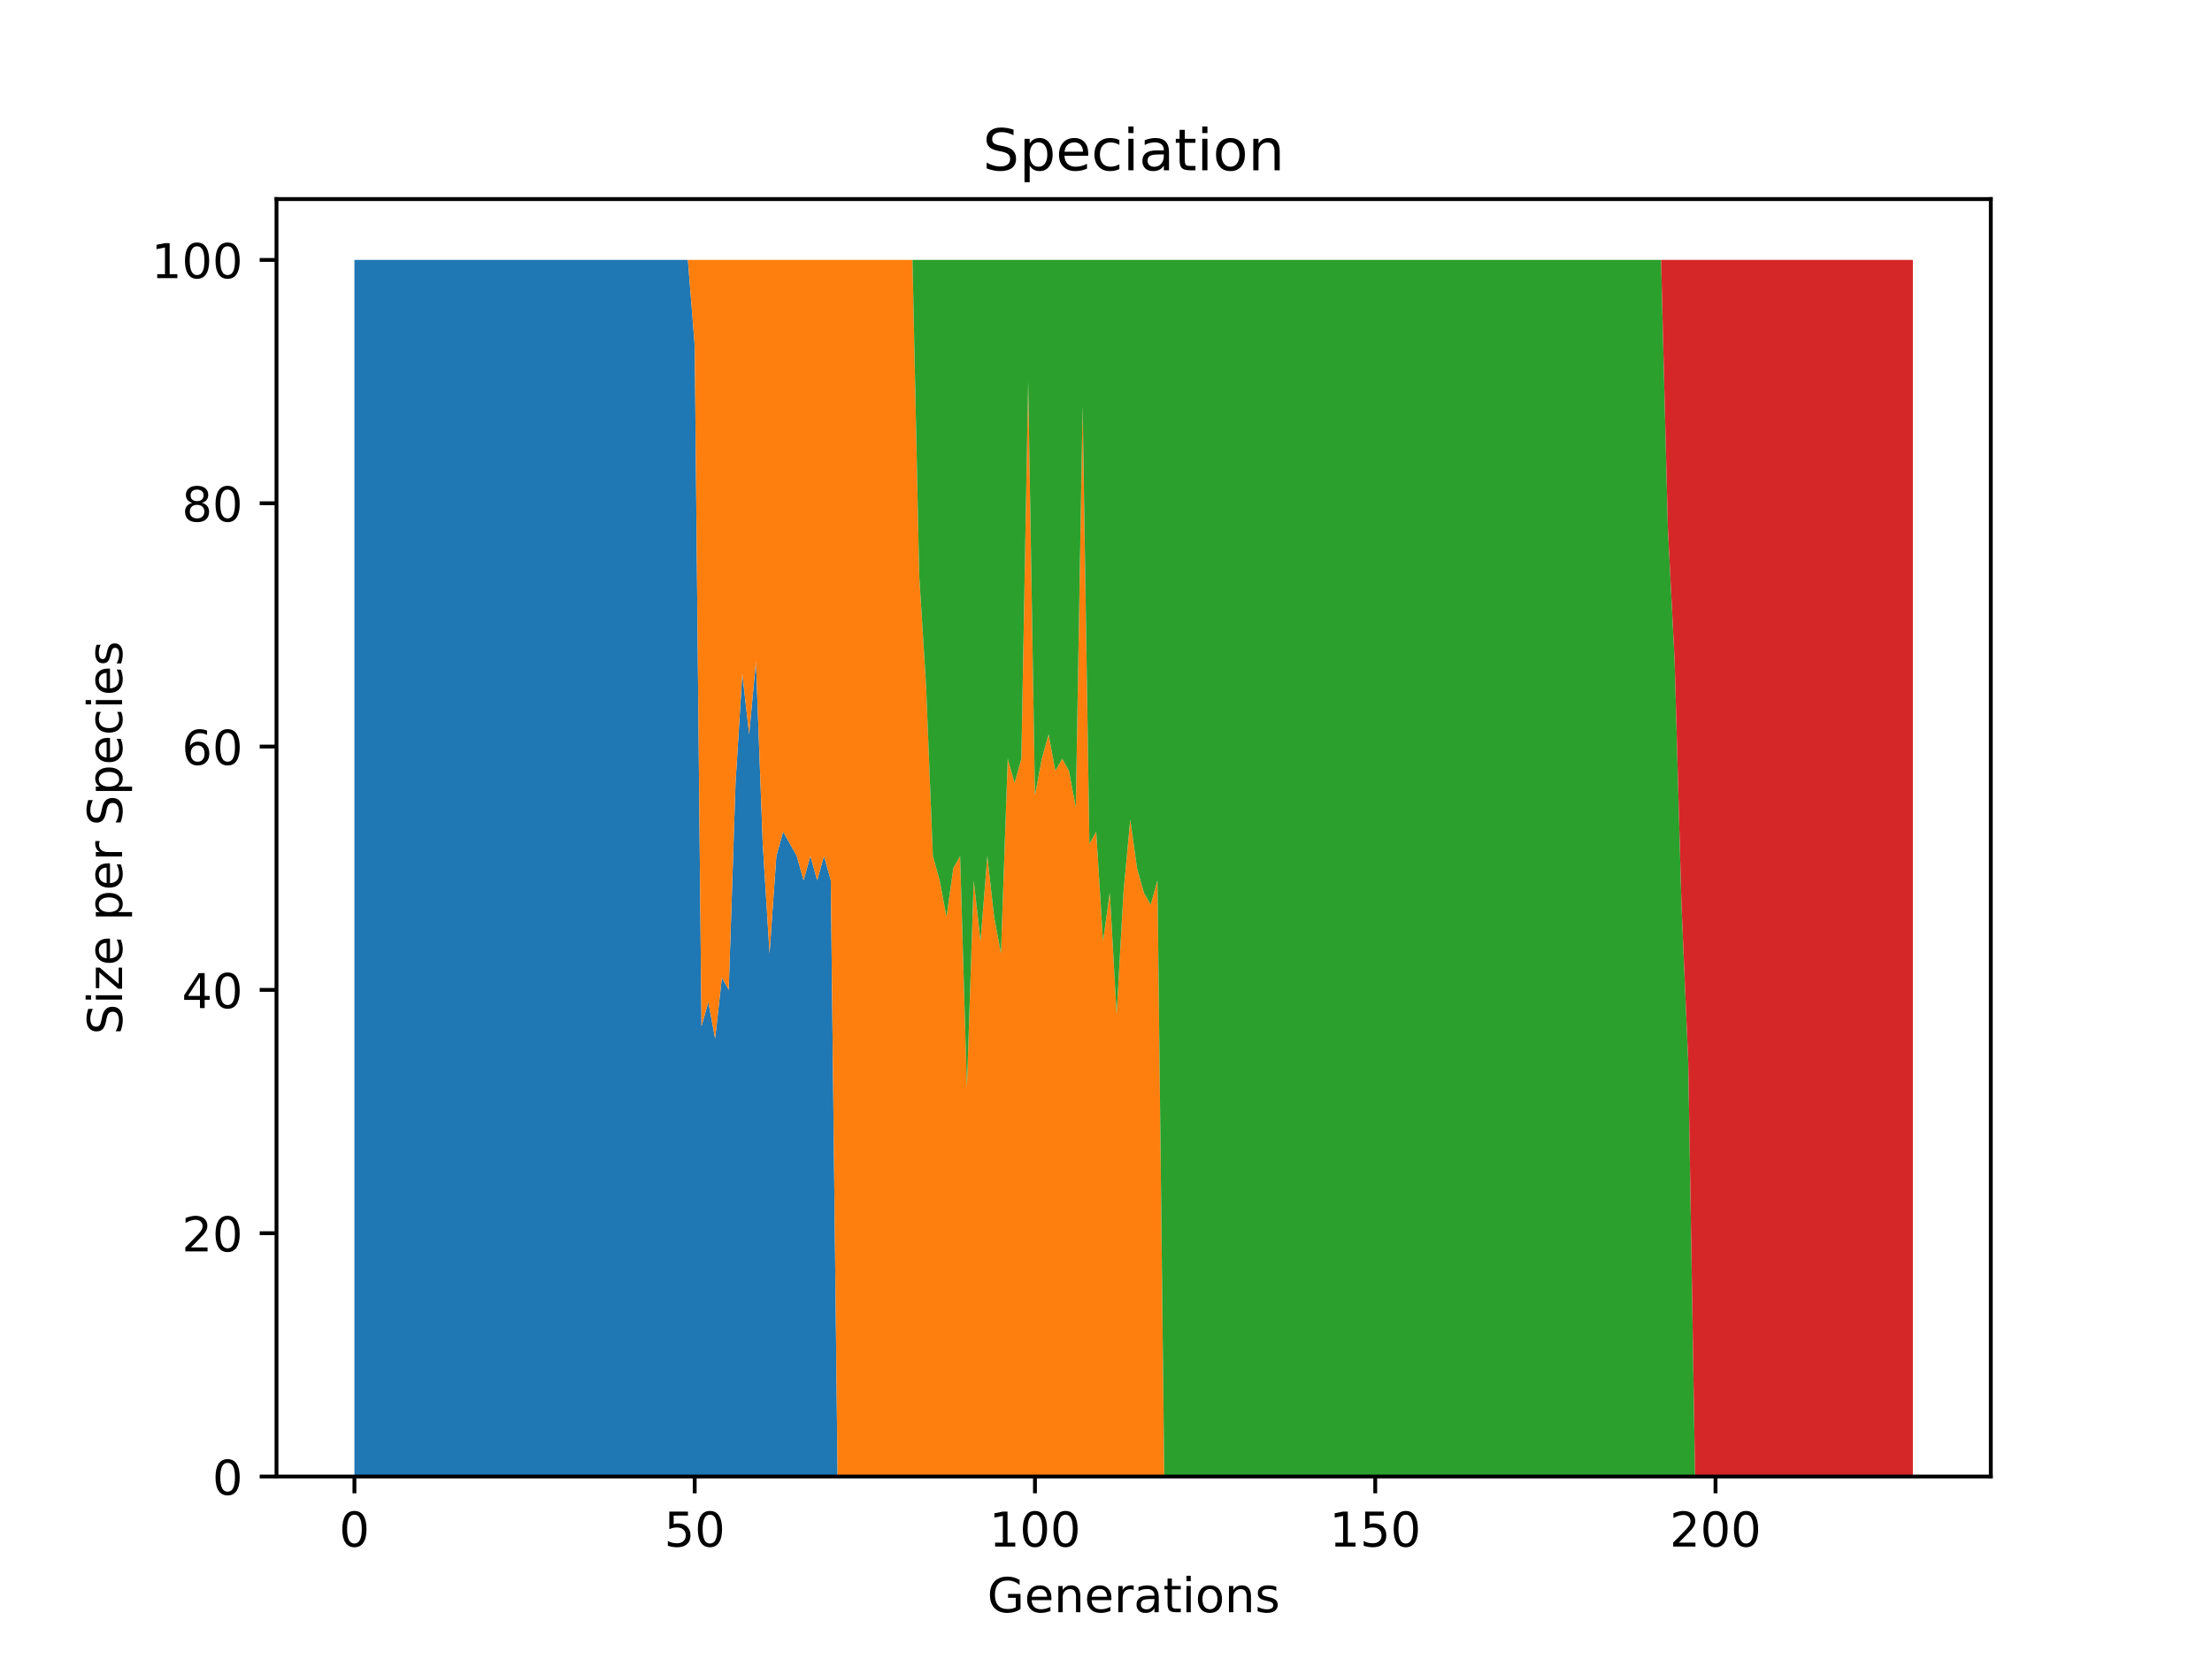 <?xml version="1.0" encoding="utf-8" standalone="no"?>
<!DOCTYPE svg PUBLIC "-//W3C//DTD SVG 1.1//EN"
  "http://www.w3.org/Graphics/SVG/1.1/DTD/svg11.dtd">
<!-- Created with matplotlib (https://matplotlib.org/) -->
<svg height="345.6pt" version="1.1" viewBox="0 0 460.8 345.6" width="460.8pt" xmlns="http://www.w3.org/2000/svg" xmlns:xlink="http://www.w3.org/1999/xlink">
 <defs>
  <style type="text/css">*{stroke-linecap:butt;stroke-linejoin:round;}</style>
 </defs>
 <g id="figure_1">
  <g id="patch_1">
   <path d="M 0 345.6 
L 460.8 345.6 
L 460.8 0 
L 0 0 
z
" style="fill:#ffffff;"/>
  </g>
  <g id="axes_1">
   <g id="patch_2">
    <path d="M 57.6 307.584 
L 414.72 307.584 
L 414.72 41.472 
L 57.6 41.472 
z
" style="fill:#ffffff;"/>
   </g>
   <g id="PolyCollection_1">
    <path clip-path="url(#p65093f9654)" d="M 73.833 54.144 
L 73.833 307.584 
L 75.25 307.584 
L 76.668 307.584 
L 78.086 307.584 
L 79.504 307.584 
L 80.921 307.584 
L 82.339 307.584 
L 83.757 307.584 
L 85.174 307.584 
L 86.592 307.584 
L 88.01 307.584 
L 89.427 307.584 
L 90.845 307.584 
L 92.263 307.584 
L 93.681 307.584 
L 95.098 307.584 
L 96.516 307.584 
L 97.934 307.584 
L 99.351 307.584 
L 100.769 307.584 
L 102.187 307.584 
L 103.605 307.584 
L 105.022 307.584 
L 106.44 307.584 
L 107.858 307.584 
L 109.275 307.584 
L 110.693 307.584 
L 112.111 307.584 
L 113.528 307.584 
L 114.946 307.584 
L 116.364 307.584 
L 117.782 307.584 
L 119.199 307.584 
L 120.617 307.584 
L 122.035 307.584 
L 123.452 307.584 
L 124.87 307.584 
L 126.288 307.584 
L 127.706 307.584 
L 129.123 307.584 
L 130.541 307.584 
L 131.959 307.584 
L 133.376 307.584 
L 134.794 307.584 
L 136.212 307.584 
L 137.629 307.584 
L 139.047 307.584 
L 140.465 307.584 
L 141.883 307.584 
L 143.3 307.584 
L 144.718 307.584 
L 146.136 307.584 
L 147.553 307.584 
L 148.971 307.584 
L 150.389 307.584 
L 151.807 307.584 
L 153.224 307.584 
L 154.642 307.584 
L 156.06 307.584 
L 157.477 307.584 
L 158.895 307.584 
L 160.313 307.584 
L 161.73 307.584 
L 163.148 307.584 
L 164.566 307.584 
L 165.984 307.584 
L 167.401 307.584 
L 168.819 307.584 
L 170.237 307.584 
L 171.654 307.584 
L 173.072 307.584 
L 174.49 307.584 
L 175.908 307.584 
L 177.325 307.584 
L 178.743 307.584 
L 180.161 307.584 
L 181.578 307.584 
L 182.996 307.584 
L 184.414 307.584 
L 185.831 307.584 
L 187.249 307.584 
L 188.667 307.584 
L 190.085 307.584 
L 191.502 307.584 
L 192.92 307.584 
L 194.338 307.584 
L 195.755 307.584 
L 197.173 307.584 
L 198.591 307.584 
L 200.009 307.584 
L 201.426 307.584 
L 202.844 307.584 
L 204.262 307.584 
L 205.679 307.584 
L 207.097 307.584 
L 208.515 307.584 
L 209.932 307.584 
L 211.35 307.584 
L 212.768 307.584 
L 214.186 307.584 
L 215.603 307.584 
L 217.021 307.584 
L 218.439 307.584 
L 219.856 307.584 
L 221.274 307.584 
L 222.692 307.584 
L 224.11 307.584 
L 225.527 307.584 
L 226.945 307.584 
L 228.363 307.584 
L 229.78 307.584 
L 231.198 307.584 
L 232.616 307.584 
L 234.033 307.584 
L 235.451 307.584 
L 236.869 307.584 
L 238.287 307.584 
L 239.704 307.584 
L 241.122 307.584 
L 242.54 307.584 
L 243.957 307.584 
L 245.375 307.584 
L 246.793 307.584 
L 248.21 307.584 
L 249.628 307.584 
L 251.046 307.584 
L 252.464 307.584 
L 253.881 307.584 
L 255.299 307.584 
L 256.717 307.584 
L 258.134 307.584 
L 259.552 307.584 
L 260.97 307.584 
L 262.388 307.584 
L 263.805 307.584 
L 265.223 307.584 
L 266.641 307.584 
L 268.058 307.584 
L 269.476 307.584 
L 270.894 307.584 
L 272.311 307.584 
L 273.729 307.584 
L 275.147 307.584 
L 276.565 307.584 
L 277.982 307.584 
L 279.4 307.584 
L 280.818 307.584 
L 282.235 307.584 
L 283.653 307.584 
L 285.071 307.584 
L 286.489 307.584 
L 287.906 307.584 
L 289.324 307.584 
L 290.742 307.584 
L 292.159 307.584 
L 293.577 307.584 
L 294.995 307.584 
L 296.412 307.584 
L 297.83 307.584 
L 299.248 307.584 
L 300.666 307.584 
L 302.083 307.584 
L 303.501 307.584 
L 304.919 307.584 
L 306.336 307.584 
L 307.754 307.584 
L 309.172 307.584 
L 310.59 307.584 
L 312.007 307.584 
L 313.425 307.584 
L 314.843 307.584 
L 316.26 307.584 
L 317.678 307.584 
L 319.096 307.584 
L 320.513 307.584 
L 321.931 307.584 
L 323.349 307.584 
L 324.767 307.584 
L 326.184 307.584 
L 327.602 307.584 
L 329.02 307.584 
L 330.437 307.584 
L 331.855 307.584 
L 333.273 307.584 
L 334.691 307.584 
L 336.108 307.584 
L 337.526 307.584 
L 338.944 307.584 
L 340.361 307.584 
L 341.779 307.584 
L 343.197 307.584 
L 344.614 307.584 
L 346.032 307.584 
L 347.45 307.584 
L 348.868 307.584 
L 350.285 307.584 
L 351.703 307.584 
L 353.121 307.584 
L 354.538 307.584 
L 355.956 307.584 
L 357.374 307.584 
L 358.792 307.584 
L 360.209 307.584 
L 361.627 307.584 
L 363.045 307.584 
L 364.462 307.584 
L 365.88 307.584 
L 367.298 307.584 
L 368.715 307.584 
L 370.133 307.584 
L 371.551 307.584 
L 372.969 307.584 
L 374.386 307.584 
L 375.804 307.584 
L 377.222 307.584 
L 378.639 307.584 
L 380.057 307.584 
L 381.475 307.584 
L 382.893 307.584 
L 384.31 307.584 
L 385.728 307.584 
L 387.146 307.584 
L 388.563 307.584 
L 389.981 307.584 
L 391.399 307.584 
L 392.816 307.584 
L 394.234 307.584 
L 395.652 307.584 
L 397.07 307.584 
L 398.487 307.584 
L 398.487 307.584 
L 398.487 307.584 
L 397.07 307.584 
L 395.652 307.584 
L 394.234 307.584 
L 392.816 307.584 
L 391.399 307.584 
L 389.981 307.584 
L 388.563 307.584 
L 387.146 307.584 
L 385.728 307.584 
L 384.31 307.584 
L 382.893 307.584 
L 381.475 307.584 
L 380.057 307.584 
L 378.639 307.584 
L 377.222 307.584 
L 375.804 307.584 
L 374.386 307.584 
L 372.969 307.584 
L 371.551 307.584 
L 370.133 307.584 
L 368.715 307.584 
L 367.298 307.584 
L 365.88 307.584 
L 364.462 307.584 
L 363.045 307.584 
L 361.627 307.584 
L 360.209 307.584 
L 358.792 307.584 
L 357.374 307.584 
L 355.956 307.584 
L 354.538 307.584 
L 353.121 307.584 
L 351.703 307.584 
L 350.285 307.584 
L 348.868 307.584 
L 347.45 307.584 
L 346.032 307.584 
L 344.614 307.584 
L 343.197 307.584 
L 341.779 307.584 
L 340.361 307.584 
L 338.944 307.584 
L 337.526 307.584 
L 336.108 307.584 
L 334.691 307.584 
L 333.273 307.584 
L 331.855 307.584 
L 330.437 307.584 
L 329.02 307.584 
L 327.602 307.584 
L 326.184 307.584 
L 324.767 307.584 
L 323.349 307.584 
L 321.931 307.584 
L 320.513 307.584 
L 319.096 307.584 
L 317.678 307.584 
L 316.26 307.584 
L 314.843 307.584 
L 313.425 307.584 
L 312.007 307.584 
L 310.59 307.584 
L 309.172 307.584 
L 307.754 307.584 
L 306.336 307.584 
L 304.919 307.584 
L 303.501 307.584 
L 302.083 307.584 
L 300.666 307.584 
L 299.248 307.584 
L 297.83 307.584 
L 296.412 307.584 
L 294.995 307.584 
L 293.577 307.584 
L 292.159 307.584 
L 290.742 307.584 
L 289.324 307.584 
L 287.906 307.584 
L 286.489 307.584 
L 285.071 307.584 
L 283.653 307.584 
L 282.235 307.584 
L 280.818 307.584 
L 279.4 307.584 
L 277.982 307.584 
L 276.565 307.584 
L 275.147 307.584 
L 273.729 307.584 
L 272.311 307.584 
L 270.894 307.584 
L 269.476 307.584 
L 268.058 307.584 
L 266.641 307.584 
L 265.223 307.584 
L 263.805 307.584 
L 262.388 307.584 
L 260.97 307.584 
L 259.552 307.584 
L 258.134 307.584 
L 256.717 307.584 
L 255.299 307.584 
L 253.881 307.584 
L 252.464 307.584 
L 251.046 307.584 
L 249.628 307.584 
L 248.21 307.584 
L 246.793 307.584 
L 245.375 307.584 
L 243.957 307.584 
L 242.54 307.584 
L 241.122 307.584 
L 239.704 307.584 
L 238.287 307.584 
L 236.869 307.584 
L 235.451 307.584 
L 234.033 307.584 
L 232.616 307.584 
L 231.198 307.584 
L 229.78 307.584 
L 228.363 307.584 
L 226.945 307.584 
L 225.527 307.584 
L 224.11 307.584 
L 222.692 307.584 
L 221.274 307.584 
L 219.856 307.584 
L 218.439 307.584 
L 217.021 307.584 
L 215.603 307.584 
L 214.186 307.584 
L 212.768 307.584 
L 211.35 307.584 
L 209.932 307.584 
L 208.515 307.584 
L 207.097 307.584 
L 205.679 307.584 
L 204.262 307.584 
L 202.844 307.584 
L 201.426 307.584 
L 200.009 307.584 
L 198.591 307.584 
L 197.173 307.584 
L 195.755 307.584 
L 194.338 307.584 
L 192.92 307.584 
L 191.502 307.584 
L 190.085 307.584 
L 188.667 307.584 
L 187.249 307.584 
L 185.831 307.584 
L 184.414 307.584 
L 182.996 307.584 
L 181.578 307.584 
L 180.161 307.584 
L 178.743 307.584 
L 177.325 307.584 
L 175.908 307.584 
L 174.49 307.584 
L 173.072 183.398 
L 171.654 178.33 
L 170.237 183.398 
L 168.819 178.33 
L 167.401 183.398 
L 165.984 178.33 
L 164.566 175.795 
L 163.148 173.261 
L 161.73 178.33 
L 160.313 198.605 
L 158.895 175.795 
L 157.477 137.779 
L 156.06 152.986 
L 154.642 140.314 
L 153.224 163.123 
L 151.807 206.208 
L 150.389 203.674 
L 148.971 216.346 
L 147.553 208.742 
L 146.136 213.811 
L 144.718 71.885 
L 143.3 54.144 
L 141.883 54.144 
L 140.465 54.144 
L 139.047 54.144 
L 137.629 54.144 
L 136.212 54.144 
L 134.794 54.144 
L 133.376 54.144 
L 131.959 54.144 
L 130.541 54.144 
L 129.123 54.144 
L 127.706 54.144 
L 126.288 54.144 
L 124.87 54.144 
L 123.452 54.144 
L 122.035 54.144 
L 120.617 54.144 
L 119.199 54.144 
L 117.782 54.144 
L 116.364 54.144 
L 114.946 54.144 
L 113.528 54.144 
L 112.111 54.144 
L 110.693 54.144 
L 109.275 54.144 
L 107.858 54.144 
L 106.44 54.144 
L 105.022 54.144 
L 103.605 54.144 
L 102.187 54.144 
L 100.769 54.144 
L 99.351 54.144 
L 97.934 54.144 
L 96.516 54.144 
L 95.098 54.144 
L 93.681 54.144 
L 92.263 54.144 
L 90.845 54.144 
L 89.427 54.144 
L 88.01 54.144 
L 86.592 54.144 
L 85.174 54.144 
L 83.757 54.144 
L 82.339 54.144 
L 80.921 54.144 
L 79.504 54.144 
L 78.086 54.144 
L 76.668 54.144 
L 75.25 54.144 
L 73.833 54.144 
z
" style="fill:#1f77b4;"/>
   </g>
   <g id="PolyCollection_2">
    <path clip-path="url(#p65093f9654)" d="M 73.833 54.144 
L 73.833 54.144 
L 75.25 54.144 
L 76.668 54.144 
L 78.086 54.144 
L 79.504 54.144 
L 80.921 54.144 
L 82.339 54.144 
L 83.757 54.144 
L 85.174 54.144 
L 86.592 54.144 
L 88.01 54.144 
L 89.427 54.144 
L 90.845 54.144 
L 92.263 54.144 
L 93.681 54.144 
L 95.098 54.144 
L 96.516 54.144 
L 97.934 54.144 
L 99.351 54.144 
L 100.769 54.144 
L 102.187 54.144 
L 103.605 54.144 
L 105.022 54.144 
L 106.44 54.144 
L 107.858 54.144 
L 109.275 54.144 
L 110.693 54.144 
L 112.111 54.144 
L 113.528 54.144 
L 114.946 54.144 
L 116.364 54.144 
L 117.782 54.144 
L 119.199 54.144 
L 120.617 54.144 
L 122.035 54.144 
L 123.452 54.144 
L 124.87 54.144 
L 126.288 54.144 
L 127.706 54.144 
L 129.123 54.144 
L 130.541 54.144 
L 131.959 54.144 
L 133.376 54.144 
L 134.794 54.144 
L 136.212 54.144 
L 137.629 54.144 
L 139.047 54.144 
L 140.465 54.144 
L 141.883 54.144 
L 143.3 54.144 
L 144.718 71.885 
L 146.136 213.811 
L 147.553 208.742 
L 148.971 216.346 
L 150.389 203.674 
L 151.807 206.208 
L 153.224 163.123 
L 154.642 140.314 
L 156.06 152.986 
L 157.477 137.779 
L 158.895 175.795 
L 160.313 198.605 
L 161.73 178.33 
L 163.148 173.261 
L 164.566 175.795 
L 165.984 178.33 
L 167.401 183.398 
L 168.819 178.33 
L 170.237 183.398 
L 171.654 178.33 
L 173.072 183.398 
L 174.49 307.584 
L 175.908 307.584 
L 177.325 307.584 
L 178.743 307.584 
L 180.161 307.584 
L 181.578 307.584 
L 182.996 307.584 
L 184.414 307.584 
L 185.831 307.584 
L 187.249 307.584 
L 188.667 307.584 
L 190.085 307.584 
L 191.502 307.584 
L 192.92 307.584 
L 194.338 307.584 
L 195.755 307.584 
L 197.173 307.584 
L 198.591 307.584 
L 200.009 307.584 
L 201.426 307.584 
L 202.844 307.584 
L 204.262 307.584 
L 205.679 307.584 
L 207.097 307.584 
L 208.515 307.584 
L 209.932 307.584 
L 211.35 307.584 
L 212.768 307.584 
L 214.186 307.584 
L 215.603 307.584 
L 217.021 307.584 
L 218.439 307.584 
L 219.856 307.584 
L 221.274 307.584 
L 222.692 307.584 
L 224.11 307.584 
L 225.527 307.584 
L 226.945 307.584 
L 228.363 307.584 
L 229.78 307.584 
L 231.198 307.584 
L 232.616 307.584 
L 234.033 307.584 
L 235.451 307.584 
L 236.869 307.584 
L 238.287 307.584 
L 239.704 307.584 
L 241.122 307.584 
L 242.54 307.584 
L 243.957 307.584 
L 245.375 307.584 
L 246.793 307.584 
L 248.21 307.584 
L 249.628 307.584 
L 251.046 307.584 
L 252.464 307.584 
L 253.881 307.584 
L 255.299 307.584 
L 256.717 307.584 
L 258.134 307.584 
L 259.552 307.584 
L 260.97 307.584 
L 262.388 307.584 
L 263.805 307.584 
L 265.223 307.584 
L 266.641 307.584 
L 268.058 307.584 
L 269.476 307.584 
L 270.894 307.584 
L 272.311 307.584 
L 273.729 307.584 
L 275.147 307.584 
L 276.565 307.584 
L 277.982 307.584 
L 279.4 307.584 
L 280.818 307.584 
L 282.235 307.584 
L 283.653 307.584 
L 285.071 307.584 
L 286.489 307.584 
L 287.906 307.584 
L 289.324 307.584 
L 290.742 307.584 
L 292.159 307.584 
L 293.577 307.584 
L 294.995 307.584 
L 296.412 307.584 
L 297.83 307.584 
L 299.248 307.584 
L 300.666 307.584 
L 302.083 307.584 
L 303.501 307.584 
L 304.919 307.584 
L 306.336 307.584 
L 307.754 307.584 
L 309.172 307.584 
L 310.59 307.584 
L 312.007 307.584 
L 313.425 307.584 
L 314.843 307.584 
L 316.26 307.584 
L 317.678 307.584 
L 319.096 307.584 
L 320.513 307.584 
L 321.931 307.584 
L 323.349 307.584 
L 324.767 307.584 
L 326.184 307.584 
L 327.602 307.584 
L 329.02 307.584 
L 330.437 307.584 
L 331.855 307.584 
L 333.273 307.584 
L 334.691 307.584 
L 336.108 307.584 
L 337.526 307.584 
L 338.944 307.584 
L 340.361 307.584 
L 341.779 307.584 
L 343.197 307.584 
L 344.614 307.584 
L 346.032 307.584 
L 347.45 307.584 
L 348.868 307.584 
L 350.285 307.584 
L 351.703 307.584 
L 353.121 307.584 
L 354.538 307.584 
L 355.956 307.584 
L 357.374 307.584 
L 358.792 307.584 
L 360.209 307.584 
L 361.627 307.584 
L 363.045 307.584 
L 364.462 307.584 
L 365.88 307.584 
L 367.298 307.584 
L 368.715 307.584 
L 370.133 307.584 
L 371.551 307.584 
L 372.969 307.584 
L 374.386 307.584 
L 375.804 307.584 
L 377.222 307.584 
L 378.639 307.584 
L 380.057 307.584 
L 381.475 307.584 
L 382.893 307.584 
L 384.31 307.584 
L 385.728 307.584 
L 387.146 307.584 
L 388.563 307.584 
L 389.981 307.584 
L 391.399 307.584 
L 392.816 307.584 
L 394.234 307.584 
L 395.652 307.584 
L 397.07 307.584 
L 398.487 307.584 
L 398.487 307.584 
L 398.487 307.584 
L 397.07 307.584 
L 395.652 307.584 
L 394.234 307.584 
L 392.816 307.584 
L 391.399 307.584 
L 389.981 307.584 
L 388.563 307.584 
L 387.146 307.584 
L 385.728 307.584 
L 384.31 307.584 
L 382.893 307.584 
L 381.475 307.584 
L 380.057 307.584 
L 378.639 307.584 
L 377.222 307.584 
L 375.804 307.584 
L 374.386 307.584 
L 372.969 307.584 
L 371.551 307.584 
L 370.133 307.584 
L 368.715 307.584 
L 367.298 307.584 
L 365.88 307.584 
L 364.462 307.584 
L 363.045 307.584 
L 361.627 307.584 
L 360.209 307.584 
L 358.792 307.584 
L 357.374 307.584 
L 355.956 307.584 
L 354.538 307.584 
L 353.121 307.584 
L 351.703 307.584 
L 350.285 307.584 
L 348.868 307.584 
L 347.45 307.584 
L 346.032 307.584 
L 344.614 307.584 
L 343.197 307.584 
L 341.779 307.584 
L 340.361 307.584 
L 338.944 307.584 
L 337.526 307.584 
L 336.108 307.584 
L 334.691 307.584 
L 333.273 307.584 
L 331.855 307.584 
L 330.437 307.584 
L 329.02 307.584 
L 327.602 307.584 
L 326.184 307.584 
L 324.767 307.584 
L 323.349 307.584 
L 321.931 307.584 
L 320.513 307.584 
L 319.096 307.584 
L 317.678 307.584 
L 316.26 307.584 
L 314.843 307.584 
L 313.425 307.584 
L 312.007 307.584 
L 310.59 307.584 
L 309.172 307.584 
L 307.754 307.584 
L 306.336 307.584 
L 304.919 307.584 
L 303.501 307.584 
L 302.083 307.584 
L 300.666 307.584 
L 299.248 307.584 
L 297.83 307.584 
L 296.412 307.584 
L 294.995 307.584 
L 293.577 307.584 
L 292.159 307.584 
L 290.742 307.584 
L 289.324 307.584 
L 287.906 307.584 
L 286.489 307.584 
L 285.071 307.584 
L 283.653 307.584 
L 282.235 307.584 
L 280.818 307.584 
L 279.4 307.584 
L 277.982 307.584 
L 276.565 307.584 
L 275.147 307.584 
L 273.729 307.584 
L 272.311 307.584 
L 270.894 307.584 
L 269.476 307.584 
L 268.058 307.584 
L 266.641 307.584 
L 265.223 307.584 
L 263.805 307.584 
L 262.388 307.584 
L 260.97 307.584 
L 259.552 307.584 
L 258.134 307.584 
L 256.717 307.584 
L 255.299 307.584 
L 253.881 307.584 
L 252.464 307.584 
L 251.046 307.584 
L 249.628 307.584 
L 248.21 307.584 
L 246.793 307.584 
L 245.375 307.584 
L 243.957 307.584 
L 242.54 307.584 
L 241.122 183.398 
L 239.704 188.467 
L 238.287 185.933 
L 236.869 180.864 
L 235.451 170.726 
L 234.033 185.933 
L 232.616 211.277 
L 231.198 185.933 
L 229.78 196.07 
L 228.363 173.261 
L 226.945 175.795 
L 225.527 84.557 
L 224.11 168.192 
L 222.692 160.589 
L 221.274 158.054 
L 219.856 160.589 
L 218.439 152.986 
L 217.021 158.054 
L 215.603 165.658 
L 214.186 79.488 
L 212.768 158.054 
L 211.35 163.123 
L 209.932 158.054 
L 208.515 198.605 
L 207.097 191.002 
L 205.679 178.33 
L 204.262 196.07 
L 202.844 183.398 
L 201.426 226.483 
L 200.009 178.33 
L 198.591 180.864 
L 197.173 191.002 
L 195.755 183.398 
L 194.338 178.33 
L 192.92 142.848 
L 191.502 120.038 
L 190.085 54.144 
L 188.667 54.144 
L 187.249 54.144 
L 185.831 54.144 
L 184.414 54.144 
L 182.996 54.144 
L 181.578 54.144 
L 180.161 54.144 
L 178.743 54.144 
L 177.325 54.144 
L 175.908 54.144 
L 174.49 54.144 
L 173.072 54.144 
L 171.654 54.144 
L 170.237 54.144 
L 168.819 54.144 
L 167.401 54.144 
L 165.984 54.144 
L 164.566 54.144 
L 163.148 54.144 
L 161.73 54.144 
L 160.313 54.144 
L 158.895 54.144 
L 157.477 54.144 
L 156.06 54.144 
L 154.642 54.144 
L 153.224 54.144 
L 151.807 54.144 
L 150.389 54.144 
L 148.971 54.144 
L 147.553 54.144 
L 146.136 54.144 
L 144.718 54.144 
L 143.3 54.144 
L 141.883 54.144 
L 140.465 54.144 
L 139.047 54.144 
L 137.629 54.144 
L 136.212 54.144 
L 134.794 54.144 
L 133.376 54.144 
L 131.959 54.144 
L 130.541 54.144 
L 129.123 54.144 
L 127.706 54.144 
L 126.288 54.144 
L 124.87 54.144 
L 123.452 54.144 
L 122.035 54.144 
L 120.617 54.144 
L 119.199 54.144 
L 117.782 54.144 
L 116.364 54.144 
L 114.946 54.144 
L 113.528 54.144 
L 112.111 54.144 
L 110.693 54.144 
L 109.275 54.144 
L 107.858 54.144 
L 106.44 54.144 
L 105.022 54.144 
L 103.605 54.144 
L 102.187 54.144 
L 100.769 54.144 
L 99.351 54.144 
L 97.934 54.144 
L 96.516 54.144 
L 95.098 54.144 
L 93.681 54.144 
L 92.263 54.144 
L 90.845 54.144 
L 89.427 54.144 
L 88.01 54.144 
L 86.592 54.144 
L 85.174 54.144 
L 83.757 54.144 
L 82.339 54.144 
L 80.921 54.144 
L 79.504 54.144 
L 78.086 54.144 
L 76.668 54.144 
L 75.25 54.144 
L 73.833 54.144 
z
" style="fill:#ff7f0e;"/>
   </g>
   <g id="PolyCollection_3">
    <path clip-path="url(#p65093f9654)" d="M 73.833 54.144 
L 73.833 54.144 
L 75.25 54.144 
L 76.668 54.144 
L 78.086 54.144 
L 79.504 54.144 
L 80.921 54.144 
L 82.339 54.144 
L 83.757 54.144 
L 85.174 54.144 
L 86.592 54.144 
L 88.01 54.144 
L 89.427 54.144 
L 90.845 54.144 
L 92.263 54.144 
L 93.681 54.144 
L 95.098 54.144 
L 96.516 54.144 
L 97.934 54.144 
L 99.351 54.144 
L 100.769 54.144 
L 102.187 54.144 
L 103.605 54.144 
L 105.022 54.144 
L 106.44 54.144 
L 107.858 54.144 
L 109.275 54.144 
L 110.693 54.144 
L 112.111 54.144 
L 113.528 54.144 
L 114.946 54.144 
L 116.364 54.144 
L 117.782 54.144 
L 119.199 54.144 
L 120.617 54.144 
L 122.035 54.144 
L 123.452 54.144 
L 124.87 54.144 
L 126.288 54.144 
L 127.706 54.144 
L 129.123 54.144 
L 130.541 54.144 
L 131.959 54.144 
L 133.376 54.144 
L 134.794 54.144 
L 136.212 54.144 
L 137.629 54.144 
L 139.047 54.144 
L 140.465 54.144 
L 141.883 54.144 
L 143.3 54.144 
L 144.718 54.144 
L 146.136 54.144 
L 147.553 54.144 
L 148.971 54.144 
L 150.389 54.144 
L 151.807 54.144 
L 153.224 54.144 
L 154.642 54.144 
L 156.06 54.144 
L 157.477 54.144 
L 158.895 54.144 
L 160.313 54.144 
L 161.73 54.144 
L 163.148 54.144 
L 164.566 54.144 
L 165.984 54.144 
L 167.401 54.144 
L 168.819 54.144 
L 170.237 54.144 
L 171.654 54.144 
L 173.072 54.144 
L 174.49 54.144 
L 175.908 54.144 
L 177.325 54.144 
L 178.743 54.144 
L 180.161 54.144 
L 181.578 54.144 
L 182.996 54.144 
L 184.414 54.144 
L 185.831 54.144 
L 187.249 54.144 
L 188.667 54.144 
L 190.085 54.144 
L 191.502 120.038 
L 192.92 142.848 
L 194.338 178.33 
L 195.755 183.398 
L 197.173 191.002 
L 198.591 180.864 
L 200.009 178.33 
L 201.426 226.483 
L 202.844 183.398 
L 204.262 196.07 
L 205.679 178.33 
L 207.097 191.002 
L 208.515 198.605 
L 209.932 158.054 
L 211.35 163.123 
L 212.768 158.054 
L 214.186 79.488 
L 215.603 165.658 
L 217.021 158.054 
L 218.439 152.986 
L 219.856 160.589 
L 221.274 158.054 
L 222.692 160.589 
L 224.11 168.192 
L 225.527 84.557 
L 226.945 175.795 
L 228.363 173.261 
L 229.78 196.07 
L 231.198 185.933 
L 232.616 211.277 
L 234.033 185.933 
L 235.451 170.726 
L 236.869 180.864 
L 238.287 185.933 
L 239.704 188.467 
L 241.122 183.398 
L 242.54 307.584 
L 243.957 307.584 
L 245.375 307.584 
L 246.793 307.584 
L 248.21 307.584 
L 249.628 307.584 
L 251.046 307.584 
L 252.464 307.584 
L 253.881 307.584 
L 255.299 307.584 
L 256.717 307.584 
L 258.134 307.584 
L 259.552 307.584 
L 260.97 307.584 
L 262.388 307.584 
L 263.805 307.584 
L 265.223 307.584 
L 266.641 307.584 
L 268.058 307.584 
L 269.476 307.584 
L 270.894 307.584 
L 272.311 307.584 
L 273.729 307.584 
L 275.147 307.584 
L 276.565 307.584 
L 277.982 307.584 
L 279.4 307.584 
L 280.818 307.584 
L 282.235 307.584 
L 283.653 307.584 
L 285.071 307.584 
L 286.489 307.584 
L 287.906 307.584 
L 289.324 307.584 
L 290.742 307.584 
L 292.159 307.584 
L 293.577 307.584 
L 294.995 307.584 
L 296.412 307.584 
L 297.83 307.584 
L 299.248 307.584 
L 300.666 307.584 
L 302.083 307.584 
L 303.501 307.584 
L 304.919 307.584 
L 306.336 307.584 
L 307.754 307.584 
L 309.172 307.584 
L 310.59 307.584 
L 312.007 307.584 
L 313.425 307.584 
L 314.843 307.584 
L 316.26 307.584 
L 317.678 307.584 
L 319.096 307.584 
L 320.513 307.584 
L 321.931 307.584 
L 323.349 307.584 
L 324.767 307.584 
L 326.184 307.584 
L 327.602 307.584 
L 329.02 307.584 
L 330.437 307.584 
L 331.855 307.584 
L 333.273 307.584 
L 334.691 307.584 
L 336.108 307.584 
L 337.526 307.584 
L 338.944 307.584 
L 340.361 307.584 
L 341.779 307.584 
L 343.197 307.584 
L 344.614 307.584 
L 346.032 307.584 
L 347.45 307.584 
L 348.868 307.584 
L 350.285 307.584 
L 351.703 307.584 
L 353.121 307.584 
L 354.538 307.584 
L 355.956 307.584 
L 357.374 307.584 
L 358.792 307.584 
L 360.209 307.584 
L 361.627 307.584 
L 363.045 307.584 
L 364.462 307.584 
L 365.88 307.584 
L 367.298 307.584 
L 368.715 307.584 
L 370.133 307.584 
L 371.551 307.584 
L 372.969 307.584 
L 374.386 307.584 
L 375.804 307.584 
L 377.222 307.584 
L 378.639 307.584 
L 380.057 307.584 
L 381.475 307.584 
L 382.893 307.584 
L 384.31 307.584 
L 385.728 307.584 
L 387.146 307.584 
L 388.563 307.584 
L 389.981 307.584 
L 391.399 307.584 
L 392.816 307.584 
L 394.234 307.584 
L 395.652 307.584 
L 397.07 307.584 
L 398.487 307.584 
L 398.487 307.584 
L 398.487 307.584 
L 397.07 307.584 
L 395.652 307.584 
L 394.234 307.584 
L 392.816 307.584 
L 391.399 307.584 
L 389.981 307.584 
L 388.563 307.584 
L 387.146 307.584 
L 385.728 307.584 
L 384.31 307.584 
L 382.893 307.584 
L 381.475 307.584 
L 380.057 307.584 
L 378.639 307.584 
L 377.222 307.584 
L 375.804 307.584 
L 374.386 307.584 
L 372.969 307.584 
L 371.551 307.584 
L 370.133 307.584 
L 368.715 307.584 
L 367.298 307.584 
L 365.88 307.584 
L 364.462 307.584 
L 363.045 307.584 
L 361.627 307.584 
L 360.209 307.584 
L 358.792 307.584 
L 357.374 307.584 
L 355.956 307.584 
L 354.538 307.584 
L 353.121 307.584 
L 351.703 221.414 
L 350.285 188.467 
L 348.868 137.779 
L 347.45 109.901 
L 346.032 54.144 
L 344.614 54.144 
L 343.197 54.144 
L 341.779 54.144 
L 340.361 54.144 
L 338.944 54.144 
L 337.526 54.144 
L 336.108 54.144 
L 334.691 54.144 
L 333.273 54.144 
L 331.855 54.144 
L 330.437 54.144 
L 329.02 54.144 
L 327.602 54.144 
L 326.184 54.144 
L 324.767 54.144 
L 323.349 54.144 
L 321.931 54.144 
L 320.513 54.144 
L 319.096 54.144 
L 317.678 54.144 
L 316.26 54.144 
L 314.843 54.144 
L 313.425 54.144 
L 312.007 54.144 
L 310.59 54.144 
L 309.172 54.144 
L 307.754 54.144 
L 306.336 54.144 
L 304.919 54.144 
L 303.501 54.144 
L 302.083 54.144 
L 300.666 54.144 
L 299.248 54.144 
L 297.83 54.144 
L 296.412 54.144 
L 294.995 54.144 
L 293.577 54.144 
L 292.159 54.144 
L 290.742 54.144 
L 289.324 54.144 
L 287.906 54.144 
L 286.489 54.144 
L 285.071 54.144 
L 283.653 54.144 
L 282.235 54.144 
L 280.818 54.144 
L 279.4 54.144 
L 277.982 54.144 
L 276.565 54.144 
L 275.147 54.144 
L 273.729 54.144 
L 272.311 54.144 
L 270.894 54.144 
L 269.476 54.144 
L 268.058 54.144 
L 266.641 54.144 
L 265.223 54.144 
L 263.805 54.144 
L 262.388 54.144 
L 260.97 54.144 
L 259.552 54.144 
L 258.134 54.144 
L 256.717 54.144 
L 255.299 54.144 
L 253.881 54.144 
L 252.464 54.144 
L 251.046 54.144 
L 249.628 54.144 
L 248.21 54.144 
L 246.793 54.144 
L 245.375 54.144 
L 243.957 54.144 
L 242.54 54.144 
L 241.122 54.144 
L 239.704 54.144 
L 238.287 54.144 
L 236.869 54.144 
L 235.451 54.144 
L 234.033 54.144 
L 232.616 54.144 
L 231.198 54.144 
L 229.78 54.144 
L 228.363 54.144 
L 226.945 54.144 
L 225.527 54.144 
L 224.11 54.144 
L 222.692 54.144 
L 221.274 54.144 
L 219.856 54.144 
L 218.439 54.144 
L 217.021 54.144 
L 215.603 54.144 
L 214.186 54.144 
L 212.768 54.144 
L 211.35 54.144 
L 209.932 54.144 
L 208.515 54.144 
L 207.097 54.144 
L 205.679 54.144 
L 204.262 54.144 
L 202.844 54.144 
L 201.426 54.144 
L 200.009 54.144 
L 198.591 54.144 
L 197.173 54.144 
L 195.755 54.144 
L 194.338 54.144 
L 192.92 54.144 
L 191.502 54.144 
L 190.085 54.144 
L 188.667 54.144 
L 187.249 54.144 
L 185.831 54.144 
L 184.414 54.144 
L 182.996 54.144 
L 181.578 54.144 
L 180.161 54.144 
L 178.743 54.144 
L 177.325 54.144 
L 175.908 54.144 
L 174.49 54.144 
L 173.072 54.144 
L 171.654 54.144 
L 170.237 54.144 
L 168.819 54.144 
L 167.401 54.144 
L 165.984 54.144 
L 164.566 54.144 
L 163.148 54.144 
L 161.73 54.144 
L 160.313 54.144 
L 158.895 54.144 
L 157.477 54.144 
L 156.06 54.144 
L 154.642 54.144 
L 153.224 54.144 
L 151.807 54.144 
L 150.389 54.144 
L 148.971 54.144 
L 147.553 54.144 
L 146.136 54.144 
L 144.718 54.144 
L 143.3 54.144 
L 141.883 54.144 
L 140.465 54.144 
L 139.047 54.144 
L 137.629 54.144 
L 136.212 54.144 
L 134.794 54.144 
L 133.376 54.144 
L 131.959 54.144 
L 130.541 54.144 
L 129.123 54.144 
L 127.706 54.144 
L 126.288 54.144 
L 124.87 54.144 
L 123.452 54.144 
L 122.035 54.144 
L 120.617 54.144 
L 119.199 54.144 
L 117.782 54.144 
L 116.364 54.144 
L 114.946 54.144 
L 113.528 54.144 
L 112.111 54.144 
L 110.693 54.144 
L 109.275 54.144 
L 107.858 54.144 
L 106.44 54.144 
L 105.022 54.144 
L 103.605 54.144 
L 102.187 54.144 
L 100.769 54.144 
L 99.351 54.144 
L 97.934 54.144 
L 96.516 54.144 
L 95.098 54.144 
L 93.681 54.144 
L 92.263 54.144 
L 90.845 54.144 
L 89.427 54.144 
L 88.01 54.144 
L 86.592 54.144 
L 85.174 54.144 
L 83.757 54.144 
L 82.339 54.144 
L 80.921 54.144 
L 79.504 54.144 
L 78.086 54.144 
L 76.668 54.144 
L 75.25 54.144 
L 73.833 54.144 
z
" style="fill:#2ca02c;"/>
   </g>
   <g id="PolyCollection_4">
    <path clip-path="url(#p65093f9654)" d="M 73.833 54.144 
L 73.833 54.144 
L 75.25 54.144 
L 76.668 54.144 
L 78.086 54.144 
L 79.504 54.144 
L 80.921 54.144 
L 82.339 54.144 
L 83.757 54.144 
L 85.174 54.144 
L 86.592 54.144 
L 88.01 54.144 
L 89.427 54.144 
L 90.845 54.144 
L 92.263 54.144 
L 93.681 54.144 
L 95.098 54.144 
L 96.516 54.144 
L 97.934 54.144 
L 99.351 54.144 
L 100.769 54.144 
L 102.187 54.144 
L 103.605 54.144 
L 105.022 54.144 
L 106.44 54.144 
L 107.858 54.144 
L 109.275 54.144 
L 110.693 54.144 
L 112.111 54.144 
L 113.528 54.144 
L 114.946 54.144 
L 116.364 54.144 
L 117.782 54.144 
L 119.199 54.144 
L 120.617 54.144 
L 122.035 54.144 
L 123.452 54.144 
L 124.87 54.144 
L 126.288 54.144 
L 127.706 54.144 
L 129.123 54.144 
L 130.541 54.144 
L 131.959 54.144 
L 133.376 54.144 
L 134.794 54.144 
L 136.212 54.144 
L 137.629 54.144 
L 139.047 54.144 
L 140.465 54.144 
L 141.883 54.144 
L 143.3 54.144 
L 144.718 54.144 
L 146.136 54.144 
L 147.553 54.144 
L 148.971 54.144 
L 150.389 54.144 
L 151.807 54.144 
L 153.224 54.144 
L 154.642 54.144 
L 156.06 54.144 
L 157.477 54.144 
L 158.895 54.144 
L 160.313 54.144 
L 161.73 54.144 
L 163.148 54.144 
L 164.566 54.144 
L 165.984 54.144 
L 167.401 54.144 
L 168.819 54.144 
L 170.237 54.144 
L 171.654 54.144 
L 173.072 54.144 
L 174.49 54.144 
L 175.908 54.144 
L 177.325 54.144 
L 178.743 54.144 
L 180.161 54.144 
L 181.578 54.144 
L 182.996 54.144 
L 184.414 54.144 
L 185.831 54.144 
L 187.249 54.144 
L 188.667 54.144 
L 190.085 54.144 
L 191.502 54.144 
L 192.92 54.144 
L 194.338 54.144 
L 195.755 54.144 
L 197.173 54.144 
L 198.591 54.144 
L 200.009 54.144 
L 201.426 54.144 
L 202.844 54.144 
L 204.262 54.144 
L 205.679 54.144 
L 207.097 54.144 
L 208.515 54.144 
L 209.932 54.144 
L 211.35 54.144 
L 212.768 54.144 
L 214.186 54.144 
L 215.603 54.144 
L 217.021 54.144 
L 218.439 54.144 
L 219.856 54.144 
L 221.274 54.144 
L 222.692 54.144 
L 224.11 54.144 
L 225.527 54.144 
L 226.945 54.144 
L 228.363 54.144 
L 229.78 54.144 
L 231.198 54.144 
L 232.616 54.144 
L 234.033 54.144 
L 235.451 54.144 
L 236.869 54.144 
L 238.287 54.144 
L 239.704 54.144 
L 241.122 54.144 
L 242.54 54.144 
L 243.957 54.144 
L 245.375 54.144 
L 246.793 54.144 
L 248.21 54.144 
L 249.628 54.144 
L 251.046 54.144 
L 252.464 54.144 
L 253.881 54.144 
L 255.299 54.144 
L 256.717 54.144 
L 258.134 54.144 
L 259.552 54.144 
L 260.97 54.144 
L 262.388 54.144 
L 263.805 54.144 
L 265.223 54.144 
L 266.641 54.144 
L 268.058 54.144 
L 269.476 54.144 
L 270.894 54.144 
L 272.311 54.144 
L 273.729 54.144 
L 275.147 54.144 
L 276.565 54.144 
L 277.982 54.144 
L 279.4 54.144 
L 280.818 54.144 
L 282.235 54.144 
L 283.653 54.144 
L 285.071 54.144 
L 286.489 54.144 
L 287.906 54.144 
L 289.324 54.144 
L 290.742 54.144 
L 292.159 54.144 
L 293.577 54.144 
L 294.995 54.144 
L 296.412 54.144 
L 297.83 54.144 
L 299.248 54.144 
L 300.666 54.144 
L 302.083 54.144 
L 303.501 54.144 
L 304.919 54.144 
L 306.336 54.144 
L 307.754 54.144 
L 309.172 54.144 
L 310.59 54.144 
L 312.007 54.144 
L 313.425 54.144 
L 314.843 54.144 
L 316.26 54.144 
L 317.678 54.144 
L 319.096 54.144 
L 320.513 54.144 
L 321.931 54.144 
L 323.349 54.144 
L 324.767 54.144 
L 326.184 54.144 
L 327.602 54.144 
L 329.02 54.144 
L 330.437 54.144 
L 331.855 54.144 
L 333.273 54.144 
L 334.691 54.144 
L 336.108 54.144 
L 337.526 54.144 
L 338.944 54.144 
L 340.361 54.144 
L 341.779 54.144 
L 343.197 54.144 
L 344.614 54.144 
L 346.032 54.144 
L 347.45 109.901 
L 348.868 137.779 
L 350.285 188.467 
L 351.703 221.414 
L 353.121 307.584 
L 354.538 307.584 
L 355.956 307.584 
L 357.374 307.584 
L 358.792 307.584 
L 360.209 307.584 
L 361.627 307.584 
L 363.045 307.584 
L 364.462 307.584 
L 365.88 307.584 
L 367.298 307.584 
L 368.715 307.584 
L 370.133 307.584 
L 371.551 307.584 
L 372.969 307.584 
L 374.386 307.584 
L 375.804 307.584 
L 377.222 307.584 
L 378.639 307.584 
L 380.057 307.584 
L 381.475 307.584 
L 382.893 307.584 
L 384.31 307.584 
L 385.728 307.584 
L 387.146 307.584 
L 388.563 307.584 
L 389.981 307.584 
L 391.399 307.584 
L 392.816 307.584 
L 394.234 307.584 
L 395.652 307.584 
L 397.07 307.584 
L 398.487 307.584 
L 398.487 54.144 
L 398.487 54.144 
L 397.07 54.144 
L 395.652 54.144 
L 394.234 54.144 
L 392.816 54.144 
L 391.399 54.144 
L 389.981 54.144 
L 388.563 54.144 
L 387.146 54.144 
L 385.728 54.144 
L 384.31 54.144 
L 382.893 54.144 
L 381.475 54.144 
L 380.057 54.144 
L 378.639 54.144 
L 377.222 54.144 
L 375.804 54.144 
L 374.386 54.144 
L 372.969 54.144 
L 371.551 54.144 
L 370.133 54.144 
L 368.715 54.144 
L 367.298 54.144 
L 365.88 54.144 
L 364.462 54.144 
L 363.045 54.144 
L 361.627 54.144 
L 360.209 54.144 
L 358.792 54.144 
L 357.374 54.144 
L 355.956 54.144 
L 354.538 54.144 
L 353.121 54.144 
L 351.703 54.144 
L 350.285 54.144 
L 348.868 54.144 
L 347.45 54.144 
L 346.032 54.144 
L 344.614 54.144 
L 343.197 54.144 
L 341.779 54.144 
L 340.361 54.144 
L 338.944 54.144 
L 337.526 54.144 
L 336.108 54.144 
L 334.691 54.144 
L 333.273 54.144 
L 331.855 54.144 
L 330.437 54.144 
L 329.02 54.144 
L 327.602 54.144 
L 326.184 54.144 
L 324.767 54.144 
L 323.349 54.144 
L 321.931 54.144 
L 320.513 54.144 
L 319.096 54.144 
L 317.678 54.144 
L 316.26 54.144 
L 314.843 54.144 
L 313.425 54.144 
L 312.007 54.144 
L 310.59 54.144 
L 309.172 54.144 
L 307.754 54.144 
L 306.336 54.144 
L 304.919 54.144 
L 303.501 54.144 
L 302.083 54.144 
L 300.666 54.144 
L 299.248 54.144 
L 297.83 54.144 
L 296.412 54.144 
L 294.995 54.144 
L 293.577 54.144 
L 292.159 54.144 
L 290.742 54.144 
L 289.324 54.144 
L 287.906 54.144 
L 286.489 54.144 
L 285.071 54.144 
L 283.653 54.144 
L 282.235 54.144 
L 280.818 54.144 
L 279.4 54.144 
L 277.982 54.144 
L 276.565 54.144 
L 275.147 54.144 
L 273.729 54.144 
L 272.311 54.144 
L 270.894 54.144 
L 269.476 54.144 
L 268.058 54.144 
L 266.641 54.144 
L 265.223 54.144 
L 263.805 54.144 
L 262.388 54.144 
L 260.97 54.144 
L 259.552 54.144 
L 258.134 54.144 
L 256.717 54.144 
L 255.299 54.144 
L 253.881 54.144 
L 252.464 54.144 
L 251.046 54.144 
L 249.628 54.144 
L 248.21 54.144 
L 246.793 54.144 
L 245.375 54.144 
L 243.957 54.144 
L 242.54 54.144 
L 241.122 54.144 
L 239.704 54.144 
L 238.287 54.144 
L 236.869 54.144 
L 235.451 54.144 
L 234.033 54.144 
L 232.616 54.144 
L 231.198 54.144 
L 229.78 54.144 
L 228.363 54.144 
L 226.945 54.144 
L 225.527 54.144 
L 224.11 54.144 
L 222.692 54.144 
L 221.274 54.144 
L 219.856 54.144 
L 218.439 54.144 
L 217.021 54.144 
L 215.603 54.144 
L 214.186 54.144 
L 212.768 54.144 
L 211.35 54.144 
L 209.932 54.144 
L 208.515 54.144 
L 207.097 54.144 
L 205.679 54.144 
L 204.262 54.144 
L 202.844 54.144 
L 201.426 54.144 
L 200.009 54.144 
L 198.591 54.144 
L 197.173 54.144 
L 195.755 54.144 
L 194.338 54.144 
L 192.92 54.144 
L 191.502 54.144 
L 190.085 54.144 
L 188.667 54.144 
L 187.249 54.144 
L 185.831 54.144 
L 184.414 54.144 
L 182.996 54.144 
L 181.578 54.144 
L 180.161 54.144 
L 178.743 54.144 
L 177.325 54.144 
L 175.908 54.144 
L 174.49 54.144 
L 173.072 54.144 
L 171.654 54.144 
L 170.237 54.144 
L 168.819 54.144 
L 167.401 54.144 
L 165.984 54.144 
L 164.566 54.144 
L 163.148 54.144 
L 161.73 54.144 
L 160.313 54.144 
L 158.895 54.144 
L 157.477 54.144 
L 156.06 54.144 
L 154.642 54.144 
L 153.224 54.144 
L 151.807 54.144 
L 150.389 54.144 
L 148.971 54.144 
L 147.553 54.144 
L 146.136 54.144 
L 144.718 54.144 
L 143.3 54.144 
L 141.883 54.144 
L 140.465 54.144 
L 139.047 54.144 
L 137.629 54.144 
L 136.212 54.144 
L 134.794 54.144 
L 133.376 54.144 
L 131.959 54.144 
L 130.541 54.144 
L 129.123 54.144 
L 127.706 54.144 
L 126.288 54.144 
L 124.87 54.144 
L 123.452 54.144 
L 122.035 54.144 
L 120.617 54.144 
L 119.199 54.144 
L 117.782 54.144 
L 116.364 54.144 
L 114.946 54.144 
L 113.528 54.144 
L 112.111 54.144 
L 110.693 54.144 
L 109.275 54.144 
L 107.858 54.144 
L 106.44 54.144 
L 105.022 54.144 
L 103.605 54.144 
L 102.187 54.144 
L 100.769 54.144 
L 99.351 54.144 
L 97.934 54.144 
L 96.516 54.144 
L 95.098 54.144 
L 93.681 54.144 
L 92.263 54.144 
L 90.845 54.144 
L 89.427 54.144 
L 88.01 54.144 
L 86.592 54.144 
L 85.174 54.144 
L 83.757 54.144 
L 82.339 54.144 
L 80.921 54.144 
L 79.504 54.144 
L 78.086 54.144 
L 76.668 54.144 
L 75.25 54.144 
L 73.833 54.144 
z
" style="fill:#d62728;"/>
   </g>
   <g id="matplotlib.axis_1">
    <g id="xtick_1">
     <g id="line2d_1">
      <defs>
       <path d="M 0 0 
L 0 3.5 
" id="m42adddfbca" style="stroke:#000000;stroke-width:0.8;"/>
      </defs>
      <g>
       <use style="stroke:#000000;stroke-width:0.8;" x="73.833" xlink:href="#m42adddfbca" y="307.584"/>
      </g>
     </g>
     <g id="text_1">
      <!-- 0 -->
      <g transform="translate(70.651 322.182)scale(0.1 -0.1)">
       <defs>
        <path d="M 31.781 66.406 
Q 24.172 66.406 20.328 58.906 
Q 16.5 51.422 16.5 36.375 
Q 16.5 21.391 20.328 13.891 
Q 24.172 6.391 31.781 6.391 
Q 39.453 6.391 43.281 13.891 
Q 47.125 21.391 47.125 36.375 
Q 47.125 51.422 43.281 58.906 
Q 39.453 66.406 31.781 66.406 
z
M 31.781 74.219 
Q 44.047 74.219 50.516 64.516 
Q 56.984 54.828 56.984 36.375 
Q 56.984 17.969 50.516 8.266 
Q 44.047 -1.422 31.781 -1.422 
Q 19.531 -1.422 13.062 8.266 
Q 6.594 17.969 6.594 36.375 
Q 6.594 54.828 13.062 64.516 
Q 19.531 74.219 31.781 74.219 
z
" id="DejaVuSans-48"/>
       </defs>
       <use xlink:href="#DejaVuSans-48"/>
      </g>
     </g>
    </g>
    <g id="xtick_2">
     <g id="line2d_2">
      <g>
       <use style="stroke:#000000;stroke-width:0.8;" x="144.718" xlink:href="#m42adddfbca" y="307.584"/>
      </g>
     </g>
     <g id="text_2">
      <!-- 50 -->
      <g transform="translate(138.355 322.182)scale(0.1 -0.1)">
       <defs>
        <path d="M 10.797 72.906 
L 49.516 72.906 
L 49.516 64.594 
L 19.828 64.594 
L 19.828 46.734 
Q 21.969 47.469 24.109 47.828 
Q 26.266 48.188 28.422 48.188 
Q 40.625 48.188 47.75 41.5 
Q 54.891 34.812 54.891 23.391 
Q 54.891 11.625 47.562 5.094 
Q 40.234 -1.422 26.906 -1.422 
Q 22.312 -1.422 17.547 -0.641 
Q 12.797 0.141 7.719 1.703 
L 7.719 11.625 
Q 12.109 9.234 16.797 8.062 
Q 21.484 6.891 26.703 6.891 
Q 35.156 6.891 40.078 11.328 
Q 45.016 15.766 45.016 23.391 
Q 45.016 31 40.078 35.438 
Q 35.156 39.891 26.703 39.891 
Q 22.75 39.891 18.812 39.016 
Q 14.891 38.141 10.797 36.281 
z
" id="DejaVuSans-53"/>
       </defs>
       <use xlink:href="#DejaVuSans-53"/>
       <use x="63.623" xlink:href="#DejaVuSans-48"/>
      </g>
     </g>
    </g>
    <g id="xtick_3">
     <g id="line2d_3">
      <g>
       <use style="stroke:#000000;stroke-width:0.8;" x="215.603" xlink:href="#m42adddfbca" y="307.584"/>
      </g>
     </g>
     <g id="text_3">
      <!-- 100 -->
      <g transform="translate(206.06 322.182)scale(0.1 -0.1)">
       <defs>
        <path d="M 12.406 8.297 
L 28.516 8.297 
L 28.516 63.922 
L 10.984 60.406 
L 10.984 69.391 
L 28.422 72.906 
L 38.281 72.906 
L 38.281 8.297 
L 54.391 8.297 
L 54.391 0 
L 12.406 0 
z
" id="DejaVuSans-49"/>
       </defs>
       <use xlink:href="#DejaVuSans-49"/>
       <use x="63.623" xlink:href="#DejaVuSans-48"/>
       <use x="127.246" xlink:href="#DejaVuSans-48"/>
      </g>
     </g>
    </g>
    <g id="xtick_4">
     <g id="line2d_4">
      <g>
       <use style="stroke:#000000;stroke-width:0.8;" x="286.489" xlink:href="#m42adddfbca" y="307.584"/>
      </g>
     </g>
     <g id="text_4">
      <!-- 150 -->
      <g transform="translate(276.945 322.182)scale(0.1 -0.1)">
       <use xlink:href="#DejaVuSans-49"/>
       <use x="63.623" xlink:href="#DejaVuSans-53"/>
       <use x="127.246" xlink:href="#DejaVuSans-48"/>
      </g>
     </g>
    </g>
    <g id="xtick_5">
     <g id="line2d_5">
      <g>
       <use style="stroke:#000000;stroke-width:0.8;" x="357.374" xlink:href="#m42adddfbca" y="307.584"/>
      </g>
     </g>
     <g id="text_5">
      <!-- 200 -->
      <g transform="translate(347.83 322.182)scale(0.1 -0.1)">
       <defs>
        <path d="M 19.188 8.297 
L 53.609 8.297 
L 53.609 0 
L 7.328 0 
L 7.328 8.297 
Q 12.938 14.109 22.625 23.891 
Q 32.328 33.688 34.812 36.531 
Q 39.547 41.844 41.422 45.531 
Q 43.312 49.219 43.312 52.781 
Q 43.312 58.594 39.234 62.25 
Q 35.156 65.922 28.609 65.922 
Q 23.969 65.922 18.812 64.312 
Q 13.672 62.703 7.812 59.422 
L 7.812 69.391 
Q 13.766 71.781 18.938 73 
Q 24.125 74.219 28.422 74.219 
Q 39.75 74.219 46.484 68.547 
Q 53.219 62.891 53.219 53.422 
Q 53.219 48.922 51.531 44.891 
Q 49.859 40.875 45.406 35.406 
Q 44.188 33.984 37.641 27.219 
Q 31.109 20.453 19.188 8.297 
z
" id="DejaVuSans-50"/>
       </defs>
       <use xlink:href="#DejaVuSans-50"/>
       <use x="63.623" xlink:href="#DejaVuSans-48"/>
       <use x="127.246" xlink:href="#DejaVuSans-48"/>
      </g>
     </g>
    </g>
    <g id="text_6">
     <!-- Generations -->
     <g transform="translate(205.662 335.861)scale(0.1 -0.1)">
      <defs>
       <path d="M 59.516 10.406 
L 59.516 29.984 
L 43.406 29.984 
L 43.406 38.094 
L 69.281 38.094 
L 69.281 6.781 
Q 63.578 2.734 56.688 0.656 
Q 49.812 -1.422 42 -1.422 
Q 24.906 -1.422 15.25 8.562 
Q 5.609 18.562 5.609 36.375 
Q 5.609 54.25 15.25 64.234 
Q 24.906 74.219 42 74.219 
Q 49.125 74.219 55.547 72.453 
Q 61.969 70.703 67.391 67.281 
L 67.391 56.781 
Q 61.922 61.422 55.766 63.766 
Q 49.609 66.109 42.828 66.109 
Q 29.438 66.109 22.719 58.641 
Q 16.016 51.172 16.016 36.375 
Q 16.016 21.625 22.719 14.156 
Q 29.438 6.688 42.828 6.688 
Q 48.047 6.688 52.141 7.594 
Q 56.25 8.5 59.516 10.406 
z
" id="DejaVuSans-71"/>
       <path d="M 56.203 29.594 
L 56.203 25.203 
L 14.891 25.203 
Q 15.484 15.922 20.484 11.062 
Q 25.484 6.203 34.422 6.203 
Q 39.594 6.203 44.453 7.469 
Q 49.312 8.734 54.109 11.281 
L 54.109 2.781 
Q 49.266 0.734 44.188 -0.344 
Q 39.109 -1.422 33.891 -1.422 
Q 20.797 -1.422 13.156 6.188 
Q 5.516 13.812 5.516 26.812 
Q 5.516 40.234 12.766 48.109 
Q 20.016 56 32.328 56 
Q 43.359 56 49.781 48.891 
Q 56.203 41.797 56.203 29.594 
z
M 47.219 32.234 
Q 47.125 39.594 43.094 43.984 
Q 39.062 48.391 32.422 48.391 
Q 24.906 48.391 20.391 44.141 
Q 15.875 39.891 15.188 32.172 
z
" id="DejaVuSans-101"/>
       <path d="M 54.891 33.016 
L 54.891 0 
L 45.906 0 
L 45.906 32.719 
Q 45.906 40.484 42.875 44.328 
Q 39.844 48.188 33.797 48.188 
Q 26.516 48.188 22.312 43.547 
Q 18.109 38.922 18.109 30.906 
L 18.109 0 
L 9.078 0 
L 9.078 54.688 
L 18.109 54.688 
L 18.109 46.188 
Q 21.344 51.125 25.703 53.562 
Q 30.078 56 35.797 56 
Q 45.219 56 50.047 50.172 
Q 54.891 44.344 54.891 33.016 
z
" id="DejaVuSans-110"/>
       <path d="M 41.109 46.297 
Q 39.594 47.172 37.812 47.578 
Q 36.031 48 33.891 48 
Q 26.266 48 22.188 43.047 
Q 18.109 38.094 18.109 28.812 
L 18.109 0 
L 9.078 0 
L 9.078 54.688 
L 18.109 54.688 
L 18.109 46.188 
Q 20.953 51.172 25.484 53.578 
Q 30.031 56 36.531 56 
Q 37.453 56 38.578 55.875 
Q 39.703 55.766 41.062 55.516 
z
" id="DejaVuSans-114"/>
       <path d="M 34.281 27.484 
Q 23.391 27.484 19.188 25 
Q 14.984 22.516 14.984 16.5 
Q 14.984 11.719 18.141 8.906 
Q 21.297 6.109 26.703 6.109 
Q 34.188 6.109 38.703 11.406 
Q 43.219 16.703 43.219 25.484 
L 43.219 27.484 
z
M 52.203 31.203 
L 52.203 0 
L 43.219 0 
L 43.219 8.297 
Q 40.141 3.328 35.547 0.953 
Q 30.953 -1.422 24.312 -1.422 
Q 15.922 -1.422 10.953 3.297 
Q 6 8.016 6 15.922 
Q 6 25.141 12.172 29.828 
Q 18.359 34.516 30.609 34.516 
L 43.219 34.516 
L 43.219 35.406 
Q 43.219 41.609 39.141 45 
Q 35.062 48.391 27.688 48.391 
Q 23 48.391 18.547 47.266 
Q 14.109 46.141 10.016 43.891 
L 10.016 52.203 
Q 14.938 54.109 19.578 55.047 
Q 24.219 56 28.609 56 
Q 40.484 56 46.344 49.844 
Q 52.203 43.703 52.203 31.203 
z
" id="DejaVuSans-97"/>
       <path d="M 18.312 70.219 
L 18.312 54.688 
L 36.812 54.688 
L 36.812 47.703 
L 18.312 47.703 
L 18.312 18.016 
Q 18.312 11.328 20.141 9.422 
Q 21.969 7.516 27.594 7.516 
L 36.812 7.516 
L 36.812 0 
L 27.594 0 
Q 17.188 0 13.234 3.875 
Q 9.281 7.766 9.281 18.016 
L 9.281 47.703 
L 2.688 47.703 
L 2.688 54.688 
L 9.281 54.688 
L 9.281 70.219 
z
" id="DejaVuSans-116"/>
       <path d="M 9.422 54.688 
L 18.406 54.688 
L 18.406 0 
L 9.422 0 
z
M 9.422 75.984 
L 18.406 75.984 
L 18.406 64.594 
L 9.422 64.594 
z
" id="DejaVuSans-105"/>
       <path d="M 30.609 48.391 
Q 23.391 48.391 19.188 42.75 
Q 14.984 37.109 14.984 27.297 
Q 14.984 17.484 19.156 11.844 
Q 23.344 6.203 30.609 6.203 
Q 37.797 6.203 41.984 11.859 
Q 46.188 17.531 46.188 27.297 
Q 46.188 37.016 41.984 42.703 
Q 37.797 48.391 30.609 48.391 
z
M 30.609 56 
Q 42.328 56 49.016 48.375 
Q 55.719 40.766 55.719 27.297 
Q 55.719 13.875 49.016 6.219 
Q 42.328 -1.422 30.609 -1.422 
Q 18.844 -1.422 12.172 6.219 
Q 5.516 13.875 5.516 27.297 
Q 5.516 40.766 12.172 48.375 
Q 18.844 56 30.609 56 
z
" id="DejaVuSans-111"/>
       <path d="M 44.281 53.078 
L 44.281 44.578 
Q 40.484 46.531 36.375 47.5 
Q 32.281 48.484 27.875 48.484 
Q 21.188 48.484 17.844 46.438 
Q 14.5 44.391 14.5 40.281 
Q 14.5 37.156 16.891 35.375 
Q 19.281 33.594 26.516 31.984 
L 29.594 31.297 
Q 39.156 29.25 43.188 25.516 
Q 47.219 21.781 47.219 15.094 
Q 47.219 7.469 41.188 3.016 
Q 35.156 -1.422 24.609 -1.422 
Q 20.219 -1.422 15.453 -0.562 
Q 10.688 0.297 5.422 2 
L 5.422 11.281 
Q 10.406 8.688 15.234 7.391 
Q 20.062 6.109 24.812 6.109 
Q 31.156 6.109 34.562 8.281 
Q 37.984 10.453 37.984 14.406 
Q 37.984 18.062 35.516 20.016 
Q 33.062 21.969 24.703 23.781 
L 21.578 24.516 
Q 13.234 26.266 9.516 29.906 
Q 5.812 33.547 5.812 39.891 
Q 5.812 47.609 11.281 51.797 
Q 16.75 56 26.812 56 
Q 31.781 56 36.172 55.266 
Q 40.578 54.547 44.281 53.078 
z
" id="DejaVuSans-115"/>
      </defs>
      <use xlink:href="#DejaVuSans-71"/>
      <use x="77.49" xlink:href="#DejaVuSans-101"/>
      <use x="139.014" xlink:href="#DejaVuSans-110"/>
      <use x="202.393" xlink:href="#DejaVuSans-101"/>
      <use x="263.916" xlink:href="#DejaVuSans-114"/>
      <use x="305.029" xlink:href="#DejaVuSans-97"/>
      <use x="366.309" xlink:href="#DejaVuSans-116"/>
      <use x="405.518" xlink:href="#DejaVuSans-105"/>
      <use x="433.301" xlink:href="#DejaVuSans-111"/>
      <use x="494.482" xlink:href="#DejaVuSans-110"/>
      <use x="557.861" xlink:href="#DejaVuSans-115"/>
     </g>
    </g>
   </g>
   <g id="matplotlib.axis_2">
    <g id="ytick_1">
     <g id="line2d_6">
      <defs>
       <path d="M 0 0 
L -3.5 0 
" id="m7b8c20bce5" style="stroke:#000000;stroke-width:0.8;"/>
      </defs>
      <g>
       <use style="stroke:#000000;stroke-width:0.8;" x="57.6" xlink:href="#m7b8c20bce5" y="307.584"/>
      </g>
     </g>
     <g id="text_7">
      <!-- 0 -->
      <g transform="translate(44.237 311.383)scale(0.1 -0.1)">
       <use xlink:href="#DejaVuSans-48"/>
      </g>
     </g>
    </g>
    <g id="ytick_2">
     <g id="line2d_7">
      <g>
       <use style="stroke:#000000;stroke-width:0.8;" x="57.6" xlink:href="#m7b8c20bce5" y="256.896"/>
      </g>
     </g>
     <g id="text_8">
      <!-- 20 -->
      <g transform="translate(37.875 260.695)scale(0.1 -0.1)">
       <use xlink:href="#DejaVuSans-50"/>
       <use x="63.623" xlink:href="#DejaVuSans-48"/>
      </g>
     </g>
    </g>
    <g id="ytick_3">
     <g id="line2d_8">
      <g>
       <use style="stroke:#000000;stroke-width:0.8;" x="57.6" xlink:href="#m7b8c20bce5" y="206.208"/>
      </g>
     </g>
     <g id="text_9">
      <!-- 40 -->
      <g transform="translate(37.875 210.007)scale(0.1 -0.1)">
       <defs>
        <path d="M 37.797 64.312 
L 12.891 25.391 
L 37.797 25.391 
z
M 35.203 72.906 
L 47.609 72.906 
L 47.609 25.391 
L 58.016 25.391 
L 58.016 17.188 
L 47.609 17.188 
L 47.609 0 
L 37.797 0 
L 37.797 17.188 
L 4.891 17.188 
L 4.891 26.703 
z
" id="DejaVuSans-52"/>
       </defs>
       <use xlink:href="#DejaVuSans-52"/>
       <use x="63.623" xlink:href="#DejaVuSans-48"/>
      </g>
     </g>
    </g>
    <g id="ytick_4">
     <g id="line2d_9">
      <g>
       <use style="stroke:#000000;stroke-width:0.8;" x="57.6" xlink:href="#m7b8c20bce5" y="155.52"/>
      </g>
     </g>
     <g id="text_10">
      <!-- 60 -->
      <g transform="translate(37.875 159.319)scale(0.1 -0.1)">
       <defs>
        <path d="M 33.016 40.375 
Q 26.375 40.375 22.484 35.828 
Q 18.609 31.297 18.609 23.391 
Q 18.609 15.531 22.484 10.953 
Q 26.375 6.391 33.016 6.391 
Q 39.656 6.391 43.531 10.953 
Q 47.406 15.531 47.406 23.391 
Q 47.406 31.297 43.531 35.828 
Q 39.656 40.375 33.016 40.375 
z
M 52.594 71.297 
L 52.594 62.312 
Q 48.875 64.062 45.094 64.984 
Q 41.312 65.922 37.594 65.922 
Q 27.828 65.922 22.672 59.328 
Q 17.531 52.734 16.797 39.406 
Q 19.672 43.656 24.016 45.922 
Q 28.375 48.188 33.594 48.188 
Q 44.578 48.188 50.953 41.516 
Q 57.328 34.859 57.328 23.391 
Q 57.328 12.156 50.688 5.359 
Q 44.047 -1.422 33.016 -1.422 
Q 20.359 -1.422 13.672 8.266 
Q 6.984 17.969 6.984 36.375 
Q 6.984 53.656 15.188 63.938 
Q 23.391 74.219 37.203 74.219 
Q 40.922 74.219 44.703 73.484 
Q 48.484 72.75 52.594 71.297 
z
" id="DejaVuSans-54"/>
       </defs>
       <use xlink:href="#DejaVuSans-54"/>
       <use x="63.623" xlink:href="#DejaVuSans-48"/>
      </g>
     </g>
    </g>
    <g id="ytick_5">
     <g id="line2d_10">
      <g>
       <use style="stroke:#000000;stroke-width:0.8;" x="57.6" xlink:href="#m7b8c20bce5" y="104.832"/>
      </g>
     </g>
     <g id="text_11">
      <!-- 80 -->
      <g transform="translate(37.875 108.631)scale(0.1 -0.1)">
       <defs>
        <path d="M 31.781 34.625 
Q 24.75 34.625 20.719 30.859 
Q 16.703 27.094 16.703 20.516 
Q 16.703 13.922 20.719 10.156 
Q 24.75 6.391 31.781 6.391 
Q 38.812 6.391 42.859 10.172 
Q 46.922 13.969 46.922 20.516 
Q 46.922 27.094 42.891 30.859 
Q 38.875 34.625 31.781 34.625 
z
M 21.922 38.812 
Q 15.578 40.375 12.031 44.719 
Q 8.5 49.078 8.5 55.328 
Q 8.5 64.062 14.719 69.141 
Q 20.953 74.219 31.781 74.219 
Q 42.672 74.219 48.875 69.141 
Q 55.078 64.062 55.078 55.328 
Q 55.078 49.078 51.531 44.719 
Q 48 40.375 41.703 38.812 
Q 48.828 37.156 52.797 32.312 
Q 56.781 27.484 56.781 20.516 
Q 56.781 9.906 50.312 4.234 
Q 43.844 -1.422 31.781 -1.422 
Q 19.734 -1.422 13.25 4.234 
Q 6.781 9.906 6.781 20.516 
Q 6.781 27.484 10.781 32.312 
Q 14.797 37.156 21.922 38.812 
z
M 18.312 54.391 
Q 18.312 48.734 21.844 45.562 
Q 25.391 42.391 31.781 42.391 
Q 38.141 42.391 41.719 45.562 
Q 45.312 48.734 45.312 54.391 
Q 45.312 60.062 41.719 63.234 
Q 38.141 66.406 31.781 66.406 
Q 25.391 66.406 21.844 63.234 
Q 18.312 60.062 18.312 54.391 
z
" id="DejaVuSans-56"/>
       </defs>
       <use xlink:href="#DejaVuSans-56"/>
       <use x="63.623" xlink:href="#DejaVuSans-48"/>
      </g>
     </g>
    </g>
    <g id="ytick_6">
     <g id="line2d_11">
      <g>
       <use style="stroke:#000000;stroke-width:0.8;" x="57.6" xlink:href="#m7b8c20bce5" y="54.144"/>
      </g>
     </g>
     <g id="text_12">
      <!-- 100 -->
      <g transform="translate(31.512 57.943)scale(0.1 -0.1)">
       <use xlink:href="#DejaVuSans-49"/>
       <use x="63.623" xlink:href="#DejaVuSans-48"/>
       <use x="127.246" xlink:href="#DejaVuSans-48"/>
      </g>
     </g>
    </g>
    <g id="text_13">
     <!-- Size per Species -->
     <g transform="translate(25.433 215.521)rotate(-90)scale(0.1 -0.1)">
      <defs>
       <path d="M 53.516 70.516 
L 53.516 60.891 
Q 47.906 63.578 42.922 64.891 
Q 37.938 66.219 33.297 66.219 
Q 25.25 66.219 20.875 63.094 
Q 16.5 59.969 16.5 54.203 
Q 16.5 49.359 19.406 46.891 
Q 22.312 44.438 30.422 42.922 
L 36.375 41.703 
Q 47.406 39.594 52.656 34.297 
Q 57.906 29 57.906 20.125 
Q 57.906 9.516 50.797 4.047 
Q 43.703 -1.422 29.984 -1.422 
Q 24.812 -1.422 18.969 -0.25 
Q 13.141 0.922 6.891 3.219 
L 6.891 13.375 
Q 12.891 10.016 18.656 8.297 
Q 24.422 6.594 29.984 6.594 
Q 38.422 6.594 43.016 9.906 
Q 47.609 13.234 47.609 19.391 
Q 47.609 24.75 44.312 27.781 
Q 41.016 30.812 33.5 32.328 
L 27.484 33.5 
Q 16.453 35.688 11.516 40.375 
Q 6.594 45.062 6.594 53.422 
Q 6.594 63.094 13.406 68.656 
Q 20.219 74.219 32.172 74.219 
Q 37.312 74.219 42.625 73.281 
Q 47.953 72.359 53.516 70.516 
z
" id="DejaVuSans-83"/>
       <path d="M 5.516 54.688 
L 48.188 54.688 
L 48.188 46.484 
L 14.406 7.172 
L 48.188 7.172 
L 48.188 0 
L 4.297 0 
L 4.297 8.203 
L 38.094 47.516 
L 5.516 47.516 
z
" id="DejaVuSans-122"/>
       <path id="DejaVuSans-32"/>
       <path d="M 18.109 8.203 
L 18.109 -20.797 
L 9.078 -20.797 
L 9.078 54.688 
L 18.109 54.688 
L 18.109 46.391 
Q 20.953 51.266 25.266 53.625 
Q 29.594 56 35.594 56 
Q 45.562 56 51.781 48.094 
Q 58.016 40.188 58.016 27.297 
Q 58.016 14.406 51.781 6.484 
Q 45.562 -1.422 35.594 -1.422 
Q 29.594 -1.422 25.266 0.953 
Q 20.953 3.328 18.109 8.203 
z
M 48.688 27.297 
Q 48.688 37.203 44.609 42.844 
Q 40.531 48.484 33.406 48.484 
Q 26.266 48.484 22.188 42.844 
Q 18.109 37.203 18.109 27.297 
Q 18.109 17.391 22.188 11.75 
Q 26.266 6.109 33.406 6.109 
Q 40.531 6.109 44.609 11.75 
Q 48.688 17.391 48.688 27.297 
z
" id="DejaVuSans-112"/>
       <path d="M 48.781 52.594 
L 48.781 44.188 
Q 44.969 46.297 41.141 47.344 
Q 37.312 48.391 33.406 48.391 
Q 24.656 48.391 19.812 42.844 
Q 14.984 37.312 14.984 27.297 
Q 14.984 17.281 19.812 11.734 
Q 24.656 6.203 33.406 6.203 
Q 37.312 6.203 41.141 7.25 
Q 44.969 8.297 48.781 10.406 
L 48.781 2.094 
Q 45.016 0.344 40.984 -0.531 
Q 36.969 -1.422 32.422 -1.422 
Q 20.062 -1.422 12.781 6.344 
Q 5.516 14.109 5.516 27.297 
Q 5.516 40.672 12.859 48.328 
Q 20.219 56 33.016 56 
Q 37.156 56 41.109 55.141 
Q 45.062 54.297 48.781 52.594 
z
" id="DejaVuSans-99"/>
      </defs>
      <use xlink:href="#DejaVuSans-83"/>
      <use x="63.477" xlink:href="#DejaVuSans-105"/>
      <use x="91.26" xlink:href="#DejaVuSans-122"/>
      <use x="143.75" xlink:href="#DejaVuSans-101"/>
      <use x="205.273" xlink:href="#DejaVuSans-32"/>
      <use x="237.061" xlink:href="#DejaVuSans-112"/>
      <use x="300.537" xlink:href="#DejaVuSans-101"/>
      <use x="362.061" xlink:href="#DejaVuSans-114"/>
      <use x="403.174" xlink:href="#DejaVuSans-32"/>
      <use x="434.961" xlink:href="#DejaVuSans-83"/>
      <use x="498.438" xlink:href="#DejaVuSans-112"/>
      <use x="561.914" xlink:href="#DejaVuSans-101"/>
      <use x="623.438" xlink:href="#DejaVuSans-99"/>
      <use x="678.418" xlink:href="#DejaVuSans-105"/>
      <use x="706.201" xlink:href="#DejaVuSans-101"/>
      <use x="767.725" xlink:href="#DejaVuSans-115"/>
     </g>
    </g>
   </g>
   <g id="patch_3">
    <path d="M 57.6 307.584 
L 57.6 41.472 
" style="fill:none;stroke:#000000;stroke-linecap:square;stroke-linejoin:miter;stroke-width:0.8;"/>
   </g>
   <g id="patch_4">
    <path d="M 414.72 307.584 
L 414.72 41.472 
" style="fill:none;stroke:#000000;stroke-linecap:square;stroke-linejoin:miter;stroke-width:0.8;"/>
   </g>
   <g id="patch_5">
    <path d="M 57.6 307.584 
L 414.72 307.584 
" style="fill:none;stroke:#000000;stroke-linecap:square;stroke-linejoin:miter;stroke-width:0.8;"/>
   </g>
   <g id="patch_6">
    <path d="M 57.6 41.472 
L 414.72 41.472 
" style="fill:none;stroke:#000000;stroke-linecap:square;stroke-linejoin:miter;stroke-width:0.8;"/>
   </g>
   <g id="text_14">
    <!-- Speciation -->
    <g transform="translate(204.714 35.472)scale(0.12 -0.12)">
     <use xlink:href="#DejaVuSans-83"/>
     <use x="63.477" xlink:href="#DejaVuSans-112"/>
     <use x="126.953" xlink:href="#DejaVuSans-101"/>
     <use x="188.477" xlink:href="#DejaVuSans-99"/>
     <use x="243.457" xlink:href="#DejaVuSans-105"/>
     <use x="271.24" xlink:href="#DejaVuSans-97"/>
     <use x="332.52" xlink:href="#DejaVuSans-116"/>
     <use x="371.729" xlink:href="#DejaVuSans-105"/>
     <use x="399.512" xlink:href="#DejaVuSans-111"/>
     <use x="460.693" xlink:href="#DejaVuSans-110"/>
    </g>
   </g>
  </g>
 </g>
 <defs>
  <clipPath id="p65093f9654">
   <rect height="266.112" width="357.12" x="57.6" y="41.472"/>
  </clipPath>
 </defs>
</svg>
